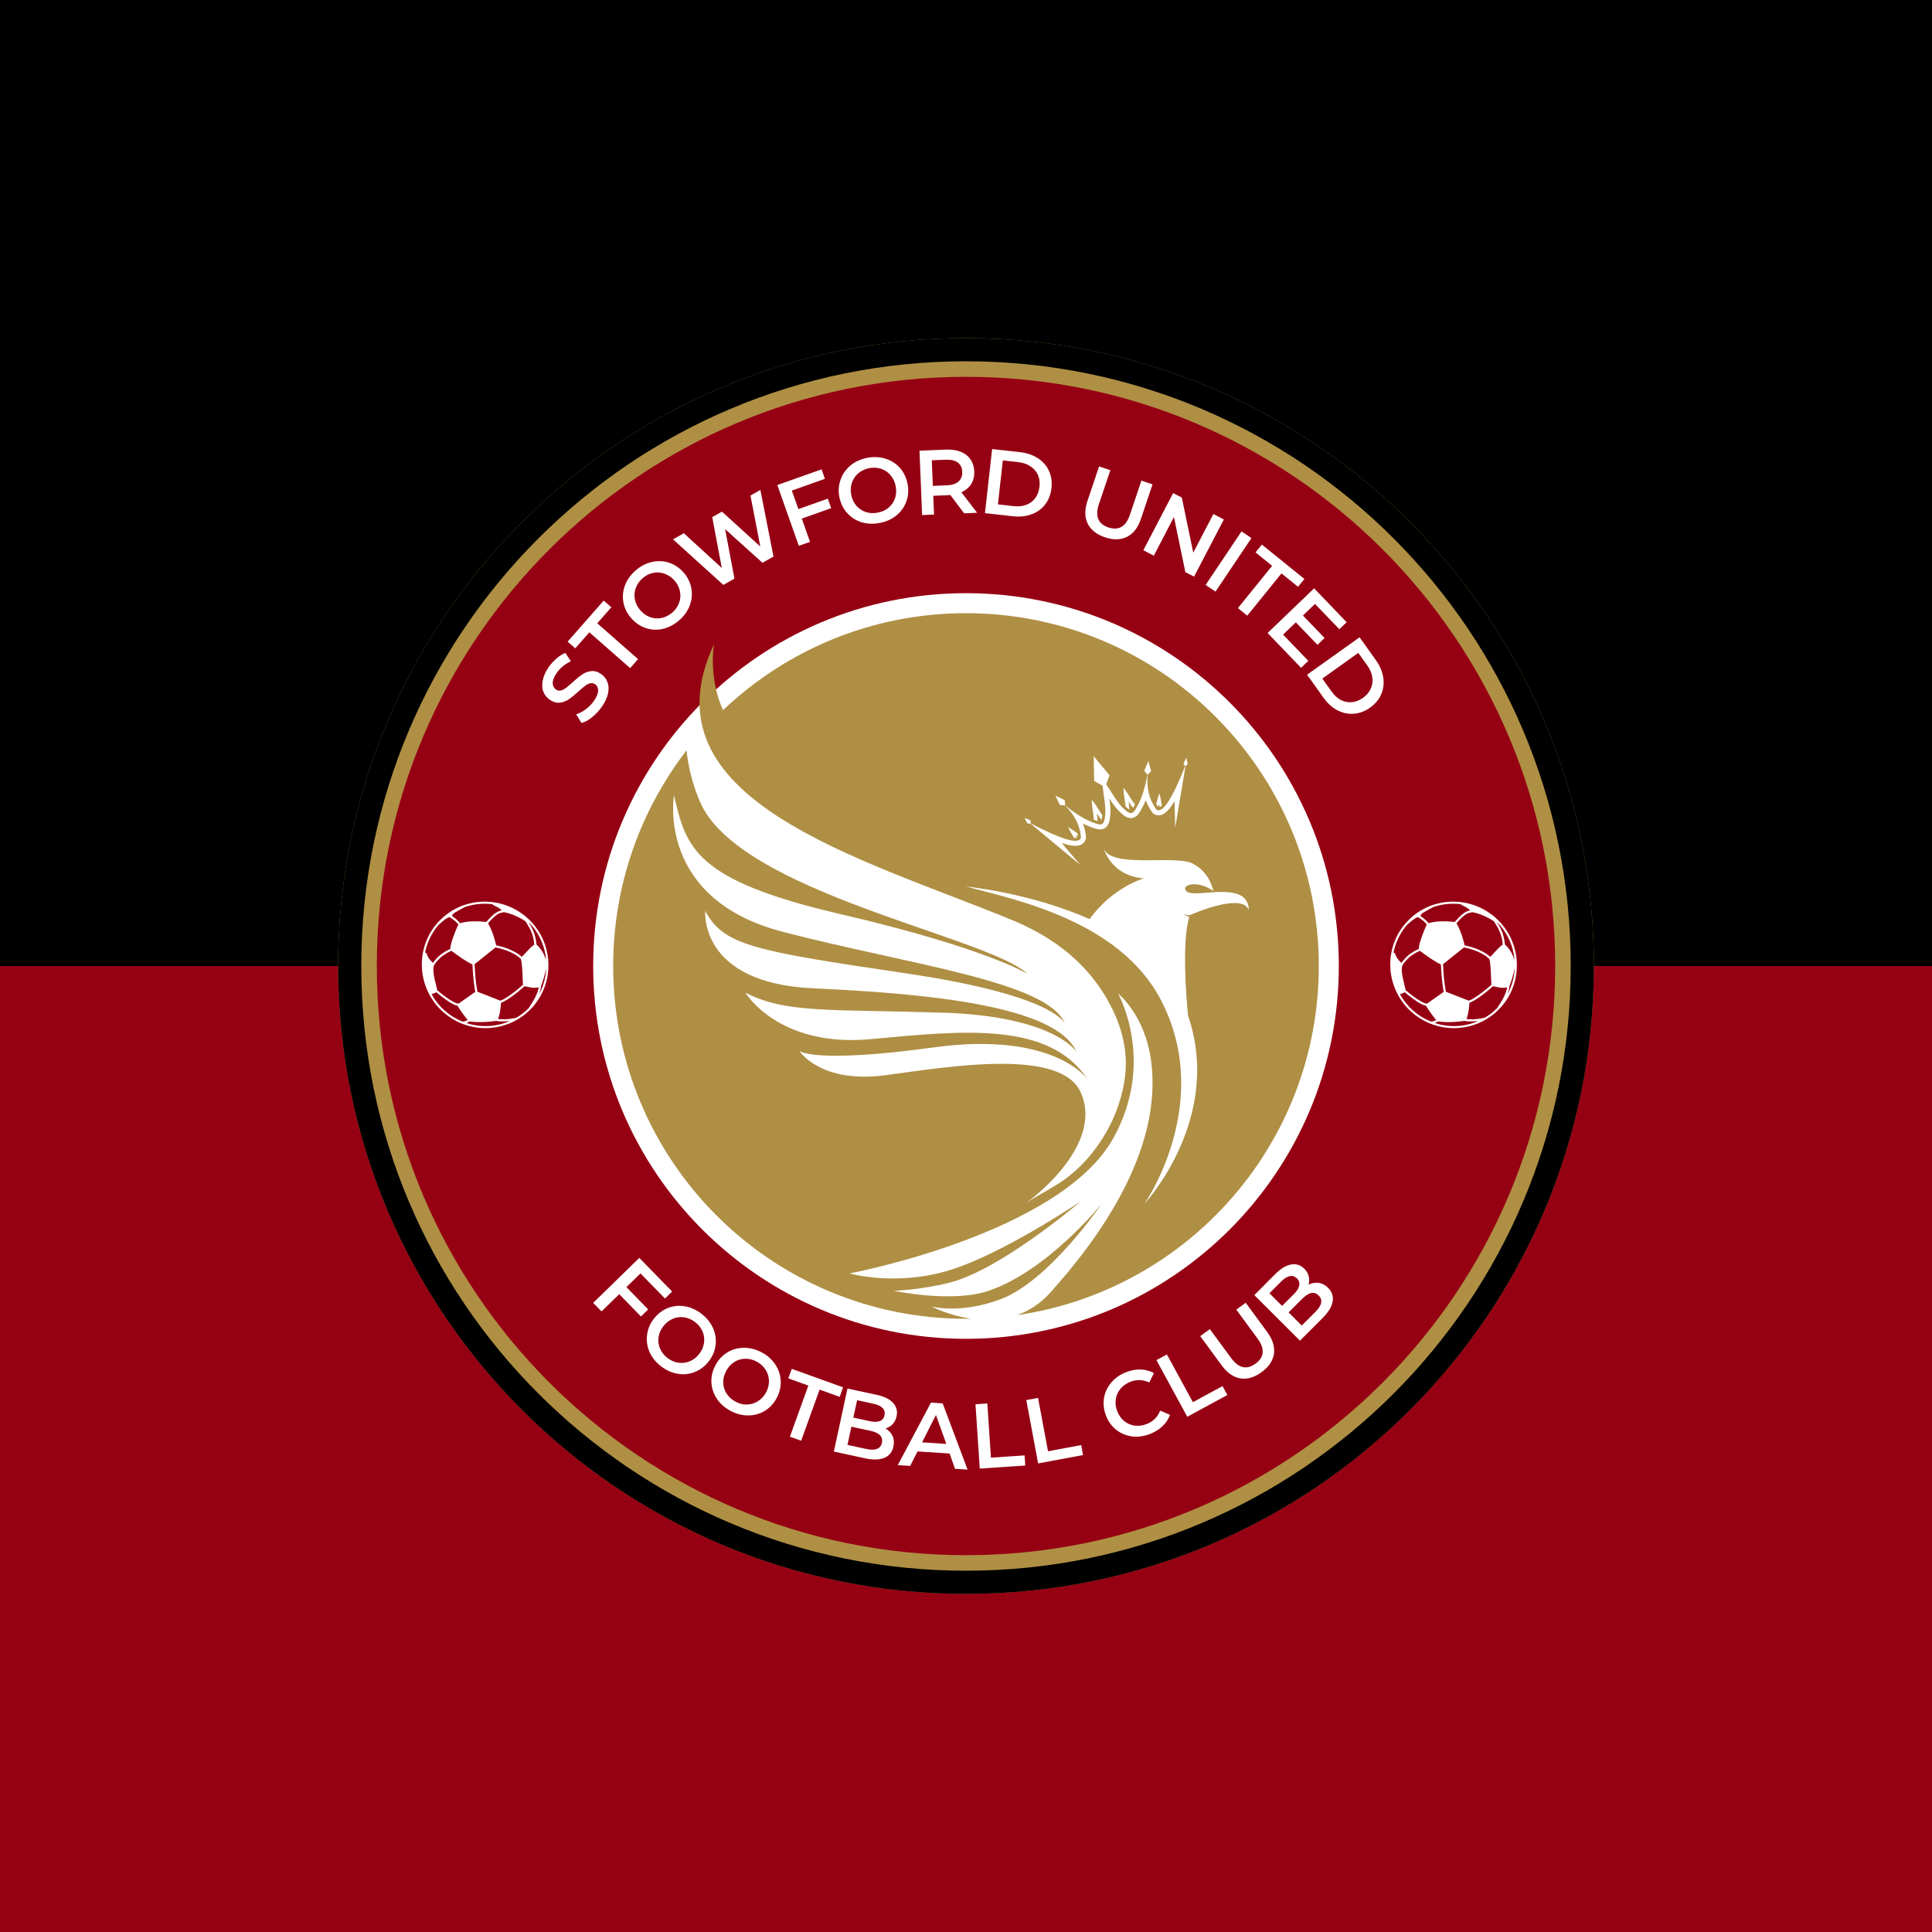 <svg xmlns="http://www.w3.org/2000/svg" xmlns:xlink="http://www.w3.org/1999/xlink" width="500" zoomAndPan="magnify" viewBox="0 0 375 375" height="500" preserveAspectRatio="xMidYMid meet" version="1.0"><defs><g/><clipPath id="613672f380"><path d="M 0 0 L 375 0 L 375 187.5 L 0 187.5 Z M 0 0 " clip-rule="nonzero"/></clipPath><clipPath id="651a0c1846"><path d="M 0 187.5 L 375 187.5 L 375 375 L 0 375 Z M 0 187.5 " clip-rule="nonzero"/></clipPath><clipPath id="a40155b378"><path d="M 65.625 65.625 L 309.375 65.625 L 309.375 309.375 L 65.625 309.375 Z M 65.625 65.625 " clip-rule="nonzero"/></clipPath><clipPath id="3d32af86bd"><path d="M 187.5 65.625 C 120.191 65.625 65.625 120.191 65.625 187.5 C 65.625 254.809 120.191 309.375 187.5 309.375 C 254.809 309.375 309.375 254.809 309.375 187.5 C 309.375 120.191 254.809 65.625 187.5 65.625 Z M 187.5 65.625 " clip-rule="nonzero"/></clipPath><clipPath id="6139a68adf"><path d="M 73.141 73.141 L 301.859 73.141 L 301.859 301.859 L 73.141 301.859 Z M 73.141 73.141 " clip-rule="nonzero"/></clipPath><clipPath id="efb65eba63"><path d="M 187.5 73.141 C 124.34 73.141 73.141 124.34 73.141 187.5 C 73.141 250.66 124.34 301.859 187.5 301.859 C 250.66 301.859 301.859 250.66 301.859 187.5 C 301.859 124.34 250.66 73.141 187.5 73.141 Z M 187.5 73.141 " clip-rule="nonzero"/></clipPath><clipPath id="6cae36f529"><path d="M 115.137 115.137 L 259.863 115.137 L 259.863 259.863 L 115.137 259.863 Z M 115.137 115.137 " clip-rule="nonzero"/></clipPath><clipPath id="db7316d49b"><path d="M 187.5 115.137 C 147.535 115.137 115.137 147.535 115.137 187.5 C 115.137 227.465 147.535 259.863 187.5 259.863 C 227.465 259.863 259.863 227.465 259.863 187.5 C 259.863 147.535 227.465 115.137 187.5 115.137 Z M 187.5 115.137 " clip-rule="nonzero"/></clipPath><clipPath id="0c3bf18396"><path d="M 119.02 119.02 L 256 119.02 L 256 256 L 119.02 256 Z M 119.02 119.02 " clip-rule="nonzero"/></clipPath><clipPath id="1e8672b16c"><path d="M 269 175 L 294.645 175 L 294.645 200 L 269 200 Z M 269 175 " clip-rule="nonzero"/></clipPath><clipPath id="3fe99b9ecf"><path d="M 81 175 L 106.672 175 L 106.672 200 L 81 200 Z M 81 175 " clip-rule="nonzero"/></clipPath><clipPath id="841bed9e48"><path d="M 198 146 L 231 146 L 231 168 L 198 168 Z M 198 146 " clip-rule="nonzero"/></clipPath><clipPath id="cd514014ac"><path d="M 196.57 152.605 L 228.211 140.859 L 234.734 158.438 L 203.094 170.184 Z M 196.57 152.605 " clip-rule="nonzero"/></clipPath><clipPath id="f877a6d671"><path d="M 196.57 152.605 L 228.211 140.859 L 234.734 158.438 L 203.094 170.184 Z M 196.57 152.605 " clip-rule="nonzero"/></clipPath><clipPath id="c4035a9567"><path d="M 211 155 L 214 155 L 214 160 L 211 160 Z M 211 155 " clip-rule="nonzero"/></clipPath><clipPath id="0205904532"><path d="M 196.57 152.605 L 228.211 140.859 L 234.734 158.438 L 203.094 170.184 Z M 196.57 152.605 " clip-rule="nonzero"/></clipPath><clipPath id="0042fe9026"><path d="M 196.57 152.605 L 228.211 140.859 L 234.734 158.438 L 203.094 170.184 Z M 196.57 152.605 " clip-rule="nonzero"/></clipPath><clipPath id="f34b9b7ce8"><path d="M 218 152 L 221 152 L 221 158 L 218 158 Z M 218 152 " clip-rule="nonzero"/></clipPath><clipPath id="ca05cccce1"><path d="M 196.57 152.605 L 228.211 140.859 L 234.734 158.438 L 203.094 170.184 Z M 196.57 152.605 " clip-rule="nonzero"/></clipPath><clipPath id="62956227da"><path d="M 196.57 152.605 L 228.211 140.859 L 234.734 158.438 L 203.094 170.184 Z M 196.57 152.605 " clip-rule="nonzero"/></clipPath><clipPath id="46ed71e912"><path d="M 224 154 L 226 154 L 226 157 L 224 157 Z M 224 154 " clip-rule="nonzero"/></clipPath><clipPath id="eddc6ecb3c"><path d="M 196.57 152.605 L 228.211 140.859 L 234.734 158.438 L 203.094 170.184 Z M 196.57 152.605 " clip-rule="nonzero"/></clipPath><clipPath id="03b715fc38"><path d="M 196.57 152.605 L 228.211 140.859 L 234.734 158.438 L 203.094 170.184 Z M 196.57 152.605 " clip-rule="nonzero"/></clipPath><clipPath id="8ec0cecb90"><path d="M 207 160 L 210 160 L 210 163 L 207 163 Z M 207 160 " clip-rule="nonzero"/></clipPath><clipPath id="02ede36eac"><path d="M 196.57 152.605 L 228.211 140.859 L 234.734 158.438 L 203.094 170.184 Z M 196.57 152.605 " clip-rule="nonzero"/></clipPath><clipPath id="898237070d"><path d="M 196.57 152.605 L 228.211 140.859 L 234.734 158.438 L 203.094 170.184 Z M 196.57 152.605 " clip-rule="nonzero"/></clipPath></defs><rect x="-37.5" width="450" fill="#ffffff" y="-37.5" height="450" fill-opacity="1"/><rect x="-37.5" width="450" fill="#ffffff" y="-37.5" height="450" fill-opacity="1"/><g clip-path="url(#613672f380)"><path fill="#000000" d="M 0 0 L 375 0 L 375 187.5 L 0 187.5 Z M 0 0 " fill-opacity="1" fill-rule="nonzero"/></g><g clip-path="url(#651a0c1846)"><path fill="#960013" d="M 0 187.5 L 375 187.5 L 375 375 L 0 375 Z M 0 187.5 " fill-opacity="1" fill-rule="nonzero"/></g><g clip-path="url(#a40155b378)"><g clip-path="url(#3d32af86bd)"><path fill="#af8f44" d="M 65.625 65.625 L 309.375 65.625 L 309.375 309.375 L 65.625 309.375 Z M 65.625 65.625 " fill-opacity="1" fill-rule="nonzero"/><path stroke-linecap="butt" transform="matrix(0.75, 0, 0, 0.75, 65.625, 65.625)" fill="none" stroke-linejoin="miter" d="M 162.5 0 C 72.755 0 -0 72.755 -0 162.5 C -0 252.245 72.755 325 162.5 325 C 252.245 325 325 252.245 325 162.5 C 325 72.755 252.245 0 162.5 0 Z M 162.5 0 " stroke="#000000" stroke-width="12" stroke-opacity="1" stroke-miterlimit="4"/></g></g><g clip-path="url(#6139a68adf)"><g clip-path="url(#efb65eba63)"><path fill="#960013" d="M 73.141 73.141 L 301.859 73.141 L 301.859 301.859 L 73.141 301.859 Z M 73.141 73.141 " fill-opacity="1" fill-rule="nonzero"/></g></g><g clip-path="url(#6cae36f529)"><g clip-path="url(#db7316d49b)"><path fill="#ffffff" d="M 115.137 115.137 L 259.863 115.137 L 259.863 259.863 L 115.137 259.863 Z M 115.137 115.137 " fill-opacity="1" fill-rule="nonzero"/></g></g><g clip-path="url(#0c3bf18396)"><path fill="#af8f44" d="M 187.496 119.02 C 169.223 119.02 152.621 126.18 140.336 137.844 C 137.449 131.402 138.578 125.047 138.594 125.035 C 124.426 155.227 166.93 166.449 196.273 178.508 C 203.023 181.281 209.848 185.672 214.391 193.102 C 217.434 198.086 219.004 203.309 218.395 208.727 C 217.547 216.246 213.371 223.578 207.582 228.219 C 204.879 230.383 201.766 231.715 198.988 233.652 C 198.988 233.652 214.488 222.77 209.789 212.07 C 205.969 203.379 184.48 207 171.844 208.699 C 159.188 210.383 155.141 203.973 155.141 203.973 C 155.141 203.973 157.844 206.508 181.281 203.293 C 204.723 200.094 211.133 209.535 211.133 209.535 C 203.719 198.238 187.102 200.008 169.055 201.695 C 151.008 203.379 144.68 192.664 144.68 192.664 C 152.422 196.727 161.199 195.875 182.953 196.555 C 204.707 197.234 208.926 204.141 208.926 204.141 C 205.047 195.195 180.078 192.848 157.816 191.828 C 135.551 190.809 136.895 176.809 136.895 176.809 C 140.434 183.562 146.508 184.566 176.031 188.953 C 202.996 192.961 206.309 197.887 206.691 198.707 C 203.605 190.527 176.43 187.242 151.914 180.859 C 127.285 174.445 130.824 154.375 130.824 154.375 C 133.188 164.496 134.703 170.824 163.039 177.406 C 191.375 183.988 199.473 189.039 199.473 189.039 C 191.629 181.707 143.309 173.273 135.832 155.551 C 134.348 152.039 133.57 148.715 133.258 145.645 C 124.34 157.234 119.02 171.742 119.02 187.496 C 119.02 225.316 149.676 255.977 187.496 255.977 C 187.824 255.977 188.148 255.977 188.473 255.961 C 184.043 255.309 180.758 253.57 180.758 253.57 C 180.758 253.57 186.32 255.168 194.305 252.141 C 203.703 248.559 213.824 233.668 213.824 233.668 C 213.824 233.668 203.363 246.66 191.898 250.539 C 184.75 252.961 173.512 250.539 173.512 250.539 C 173.512 250.539 178.652 250.398 184.398 248.941 C 194.32 246.406 209.789 233.172 209.789 233.172 C 209.789 233.172 194.773 243.293 184.48 246.492 C 173.953 249.777 164.922 247.172 164.922 247.172 C 164.922 247.172 205.758 239.473 216.09 220.93 C 224.426 205.984 217.023 192.848 217.023 192.848 C 217.023 192.848 222.246 196.98 223.434 205.926 C 225.758 223.492 212.977 240.758 203.875 250.879 C 201.879 253.09 199.656 254.461 197.406 255.27 C 230.527 250.469 255.977 221.961 255.977 187.512 C 255.961 149.676 225.305 119.02 187.496 119.02 Z M 230.879 177.66 L 229.703 177.488 L 230.836 177.984 C 229.352 182.84 230.27 193.84 230.598 197.121 C 237.477 217.18 222.133 233.668 222.133 233.668 C 222.133 233.668 235.832 214.066 225.273 193.992 C 217.18 178.594 196.711 174.547 187.496 172.07 C 187.496 172.07 199.895 173.258 211.488 178.395 C 216.031 172.125 222.02 170.496 222.02 170.496 C 215.438 169.961 214.18 164.496 214.18 164.496 C 215.352 168.727 227.977 165.855 231.445 167.582 C 234.898 169.309 235.496 172.918 235.496 172.918 C 232.211 170.652 229.082 171.855 230.285 172.988 C 231.488 174.121 236.781 172.41 240.137 173.512 C 242.559 174.305 242.387 176.598 242.387 176.598 C 240.984 173.102 230.879 177.66 230.879 177.66 Z M 230.879 177.66 " fill-opacity="1" fill-rule="nonzero"/></g><g clip-path="url(#1e8672b16c)"><path fill="#ffffff" d="M 292.531 193.117 C 293.418 191.527 293.926 189.75 294.008 187.906 C 293.742 189.242 293.223 190.871 292.969 191.445 C 292.98 191.473 292.984 191.5 292.98 191.527 C 292.922 191.93 292.816 192.438 292.531 193.117 Z M 289.789 191.422 C 288.129 192.938 286.051 194.395 285.23 194.625 C 285.121 196.051 284.926 197.094 284.645 197.793 C 285.27 197.855 286.664 197.93 288.125 197.547 C 288.148 197.539 288.172 197.539 288.195 197.543 C 289.109 197.012 289.945 196.355 290.688 195.59 C 290.68 195.551 290.688 195.508 290.711 195.473 C 292.039 193.547 292.406 192.426 292.539 191.664 C 291.523 191.797 291.27 191.738 290.711 191.609 C 290.484 191.555 290.199 191.492 289.789 191.422 Z M 279.105 198.254 C 278.895 198.398 278.699 198.5 278.508 198.57 C 281.281 199.477 284.262 199.336 286.914 198.191 C 285.707 198.328 284.703 198.227 284.367 198.18 C 284.34 198.176 284.32 198.168 284.301 198.156 C 282.895 198.352 280.895 198.52 279.105 198.254 Z M 293.973 186.332 C 293.73 183.523 292.516 180.914 290.523 178.922 C 291.191 180 291.938 181.227 292.102 183.324 C 293.23 184.32 293.691 185.566 293.941 186.242 C 293.953 186.273 293.961 186.301 293.973 186.332 Z M 280.09 187.148 C 280.211 189.352 280.309 190.629 280.641 192.492 L 285.086 194.23 C 285.777 194.078 287.898 192.582 289.492 191.129 C 289.457 190.809 289.434 190.273 289.41 189.668 C 289.367 188.48 289.305 186.863 289.062 186.117 C 288.07 185.133 286.195 184.285 284.156 183.898 Z M 272.652 192.59 C 272.402 192.762 272.184 192.844 271.734 192.969 C 272.398 194.176 273.262 195.25 274.301 196.168 C 275.309 197.059 276.449 197.766 277.684 198.27 C 278.078 198.293 278.383 198.215 278.754 197.984 C 278.016 197.09 277.352 196.152 276.77 195.195 C 275.633 195.078 273.066 192.941 272.652 192.59 Z M 285.793 177.055 C 285.781 177.055 285.773 177.059 285.762 177.062 C 285.691 177.078 285.621 177.09 285.551 177.102 C 284.91 177.219 284.355 177.32 282.785 179.105 C 282.762 179.133 282.734 179.16 282.711 179.191 C 283.688 180.992 284.086 182.621 284.285 183.5 C 286.312 183.891 288.191 184.734 289.25 185.723 C 289.566 185.422 289.844 185.117 290.113 184.824 C 290.566 184.324 291.031 183.812 291.688 183.332 C 291.523 181.328 290.793 180.148 290.152 179.109 C 290.152 179.109 290.051 178.949 290.012 178.883 C 290.004 178.871 289.996 178.855 289.992 178.84 C 288.551 177.855 286.875 177.242 285.793 177.055 Z M 275.578 184.547 C 274.367 185.113 273.586 185.668 272.898 186.449 C 272.68 186.695 272.469 186.969 272.25 187.285 C 272.246 187.289 272.242 187.297 272.238 187.301 C 272.23 187.309 272.227 187.312 272.219 187.32 C 271.879 188.262 272.258 189.781 272.562 191.008 C 272.68 191.469 272.781 191.879 272.828 192.203 C 272.844 192.207 272.855 192.219 272.871 192.227 C 273.996 193.211 276.305 194.906 276.906 194.781 C 276.938 194.773 276.973 194.777 277.004 194.789 L 280.223 192.523 C 279.895 190.668 279.797 189.391 279.676 187.195 C 278.484 186.668 276.949 185.551 275.824 184.727 C 275.738 184.664 275.656 184.605 275.578 184.547 Z M 276.078 177.254 C 276.02 177.305 275.973 177.348 275.926 177.398 C 275.867 177.469 275.793 177.57 275.691 177.801 L 275.707 177.809 C 276.16 178.117 276.672 178.461 277.285 179.188 C 278.934 178.703 280.77 178.789 282.367 178.949 C 282.402 178.91 282.438 178.871 282.469 178.832 C 284.055 177.035 284.719 176.836 285.371 176.715 C 284.953 176.273 284.5 176.051 284.023 175.824 C 283.91 175.77 283.801 175.715 283.688 175.656 C 283.633 175.629 283.602 175.57 283.602 175.512 C 281.789 175.277 279.93 175.465 278.207 176.051 C 277.57 176.375 276.992 176.715 276.566 176.961 C 276.387 177.066 276.23 177.16 276.109 177.223 Z M 275.316 178.047 C 274.969 177.883 273.871 178.84 273.402 179.25 C 273.289 179.348 273.191 179.434 273.109 179.5 C 271.75 181.074 270.844 182.965 270.461 185 C 270.477 184.988 270.492 184.973 270.508 184.957 C 270.551 184.926 270.609 184.914 270.66 184.93 C 270.711 184.945 270.754 184.988 270.77 185.039 C 271.043 185.98 271.586 186.488 271.949 186.828 C 271.973 186.848 271.996 186.871 272.02 186.895 C 272.211 186.625 272.398 186.391 272.59 186.172 C 273.309 185.352 274.121 184.773 275.375 184.184 C 275.371 183.168 276.434 180.504 276.941 179.426 C 276.375 178.766 275.898 178.441 275.473 178.152 L 275.379 178.09 C 275.371 178.086 275.363 178.082 275.359 178.078 C 275.359 178.074 275.316 178.047 275.316 178.047 Z M 272.891 179.133 C 273.484 178.461 274.148 177.855 274.871 177.332 C 274.875 177.328 274.879 177.328 274.879 177.324 C 274.977 177.254 275.082 177.18 275.195 177.102 C 275.812 176.684 276.477 176.32 277.168 176.02 C 277.598 175.828 277.965 175.688 278.234 175.617 C 281.973 174.395 286.109 175.039 289.297 177.344 C 289.789 177.688 290.219 178.039 290.508 178.34 C 292.863 180.543 294.25 183.527 294.41 186.75 L 294.41 186.762 C 294.418 186.789 294.418 186.816 294.414 186.84 C 294.547 190.016 293.473 193.066 291.383 195.438 C 287.969 199.309 282.441 200.609 277.621 198.684 C 277.508 198.633 277.367 198.586 277.203 198.508 C 276.051 197.996 274.984 197.312 274.035 196.473 C 268.938 191.977 268.422 184.199 272.891 179.133 " fill-opacity="1" fill-rule="nonzero"/></g><g clip-path="url(#3fe99b9ecf)"><path fill="#ffffff" d="M 104.555 193.117 C 105.445 191.527 105.949 189.75 106.031 187.906 C 105.766 189.242 105.25 190.871 104.996 191.445 C 105.008 191.473 105.008 191.5 105.004 191.527 C 104.949 191.93 104.84 192.438 104.555 193.117 Z M 101.812 191.422 C 100.152 192.938 98.078 194.395 97.258 194.625 C 97.145 196.051 96.953 197.094 96.672 197.793 C 97.293 197.855 98.691 197.93 100.148 197.547 C 100.176 197.539 100.199 197.539 100.223 197.543 C 101.133 197.012 101.969 196.355 102.711 195.59 C 102.707 195.551 102.715 195.508 102.738 195.473 C 104.062 193.547 104.43 192.426 104.562 191.664 C 103.551 191.797 103.293 191.738 102.738 191.609 C 102.508 191.555 102.227 191.492 101.812 191.422 Z M 91.133 198.254 C 90.918 198.398 90.723 198.5 90.531 198.57 C 93.305 199.477 96.289 199.336 98.941 198.191 C 97.734 198.328 96.73 198.227 96.395 198.18 C 96.367 198.176 96.344 198.168 96.324 198.156 C 94.918 198.352 92.922 198.52 91.133 198.254 Z M 106 186.332 C 105.758 183.523 104.543 180.914 102.551 178.922 C 103.215 180 103.965 181.227 104.129 183.324 C 105.254 184.32 105.715 185.566 105.965 186.242 C 105.977 186.273 105.988 186.301 106 186.332 Z M 92.117 187.148 C 92.234 189.352 92.332 190.629 92.664 192.492 L 97.113 194.23 C 97.805 194.078 99.922 192.582 101.52 191.129 C 101.48 190.809 101.461 190.273 101.438 189.668 C 101.391 188.48 101.328 186.863 101.086 186.117 C 100.098 185.133 98.219 184.285 96.18 183.898 Z M 84.68 192.59 C 84.426 192.762 84.211 192.844 83.762 192.969 C 84.426 194.176 85.289 195.25 86.328 196.168 C 87.336 197.059 88.473 197.766 89.711 198.27 C 90.102 198.293 90.41 198.215 90.781 197.984 C 90.043 197.09 89.375 196.152 88.797 195.195 C 87.66 195.078 85.094 192.941 84.68 192.59 Z M 97.816 177.055 C 97.809 177.055 97.797 177.059 97.789 177.062 C 97.715 177.078 97.645 177.09 97.578 177.102 C 96.938 177.219 96.383 177.32 94.812 179.105 C 94.785 179.133 94.762 179.16 94.734 179.191 C 95.711 180.992 96.109 182.621 96.309 183.5 C 98.34 183.891 100.219 184.734 101.277 185.723 C 101.594 185.422 101.871 185.117 102.141 184.824 C 102.59 184.324 103.059 183.812 103.711 183.332 C 103.547 181.328 102.82 180.148 102.176 179.109 C 102.176 179.109 102.078 178.949 102.039 178.883 C 102.031 178.871 102.023 178.855 102.02 178.84 C 100.578 177.855 98.898 177.242 97.816 177.055 Z M 87.602 184.547 C 86.391 185.113 85.613 185.668 84.926 186.449 C 84.707 186.695 84.496 186.969 84.273 187.285 C 84.273 187.289 84.266 187.297 84.266 187.301 C 84.258 187.309 84.25 187.312 84.246 187.32 C 83.906 188.262 84.285 189.781 84.59 191.008 C 84.703 191.469 84.805 191.879 84.855 192.203 C 84.867 192.207 84.883 192.219 84.895 192.227 C 86.02 193.211 88.332 194.906 88.934 194.781 C 88.965 194.773 89 194.777 89.027 194.789 L 92.25 192.523 C 91.918 190.668 91.82 189.391 91.703 187.195 C 90.512 186.668 88.977 185.551 87.848 184.727 C 87.766 184.664 87.684 184.605 87.602 184.547 Z M 88.105 177.254 C 88.047 177.305 87.996 177.348 87.953 177.398 C 87.891 177.469 87.816 177.57 87.719 177.801 L 87.73 177.809 C 88.184 178.117 88.699 178.461 89.309 179.188 C 90.961 178.703 92.797 178.789 94.395 178.949 C 94.426 178.91 94.461 178.871 94.496 178.832 C 96.082 177.035 96.746 176.836 97.395 176.715 C 96.98 176.273 96.527 176.051 96.051 175.824 C 95.938 175.77 95.824 175.715 95.715 175.656 C 95.66 175.629 95.625 175.57 95.625 175.512 C 93.816 175.277 91.953 175.465 90.234 176.051 C 89.598 176.375 89.016 176.715 88.594 176.961 C 88.41 177.066 88.254 177.16 88.137 177.223 Z M 87.344 178.047 C 86.996 177.883 85.898 178.84 85.43 179.25 C 85.316 179.348 85.215 179.434 85.137 179.5 C 83.777 181.074 82.867 182.965 82.484 185 C 82.5 184.988 82.52 184.973 82.535 184.957 C 82.578 184.926 82.633 184.914 82.688 184.93 C 82.738 184.945 82.777 184.988 82.793 185.039 C 83.066 185.98 83.613 186.488 83.973 186.828 C 84 186.848 84.02 186.871 84.043 186.895 C 84.234 186.625 84.422 186.391 84.613 186.172 C 85.336 185.352 86.148 184.773 87.402 184.184 C 87.395 183.168 88.461 180.504 88.965 179.426 C 88.402 178.766 87.922 178.441 87.5 178.152 L 87.402 178.09 C 87.395 178.086 87.391 178.082 87.387 178.078 C 87.383 178.074 87.344 178.047 87.344 178.047 Z M 84.918 179.133 C 85.508 178.461 86.176 177.855 86.898 177.332 C 86.902 177.328 86.902 177.328 86.906 177.324 C 87 177.254 87.109 177.18 87.223 177.102 C 87.84 176.684 88.5 176.32 89.191 176.02 C 89.621 175.828 89.992 175.688 90.258 175.617 C 94 174.395 98.133 175.039 101.32 177.344 C 101.812 177.688 102.242 178.039 102.531 178.34 C 104.887 180.543 106.273 183.527 106.434 186.75 L 106.438 186.762 C 106.445 186.789 106.445 186.816 106.438 186.84 C 106.574 190.016 105.496 193.066 103.406 195.438 C 99.996 199.309 94.469 200.609 89.648 198.684 C 89.531 198.633 89.395 198.586 89.23 198.508 C 88.078 197.996 87.012 197.312 86.059 196.473 C 80.961 191.977 80.449 184.199 84.918 179.133 " fill-opacity="1" fill-rule="nonzero"/></g><g clip-path="url(#841bed9e48)"><g clip-path="url(#cd514014ac)"><g clip-path="url(#f877a6d671)"><path fill="#ffffff" d="M 230.273 147.09 L 229.711 148.211 L 230.039 148.715 C 227.613 154.82 225.691 157.996 224.465 157.137 C 223.02 155.184 222.535 152.902 222.738 150.387 L 223.438 149.672 L 222.902 147.73 L 222.105 149.578 L 222.711 150.398 C 222.305 152.609 221.742 154.641 220.852 156.305 C 219.914 158.059 219.551 158.387 217.93 156.781 C 216.727 155.594 215.781 153.754 214.707 152.238 L 215.355 150.477 L 212.281 146.777 L 212.367 151.586 L 214.004 152.496 C 214.18 154.348 214.668 156.359 214.531 158.043 C 214.348 160.32 213.859 160.305 212.004 159.59 C 210.246 158.91 208.488 157.734 206.738 156.328 L 206.668 155.312 L 204.855 154.43 L 205.715 156.25 L 206.715 156.332 C 208.512 158.109 209.633 160.156 209.809 162.578 C 209.441 164.027 205.914 162.875 200.086 159.832 L 200.012 159.234 L 198.852 158.75 L 199.453 159.855 L 200.039 159.867 L 209.719 167.922 L 206.066 163.621 C 206.113 163.637 206.164 163.652 206.211 163.668 C 207.402 164.062 209.461 164.656 210.418 163.492 C 210.582 163.297 210.691 163.066 210.758 162.82 L 210.793 162.664 L 210.781 162.508 C 210.715 161.566 210.516 160.68 210.207 159.844 C 210.68 160.09 211.164 160.312 211.652 160.5 C 212.48 160.82 213.535 161.25 214.383 160.785 C 215.301 160.281 215.43 159.055 215.504 158.121 C 215.59 157.086 215.469 156.012 215.324 154.969 C 215.891 155.855 216.504 156.746 217.242 157.477 C 217.906 158.137 218.805 158.98 219.828 158.762 C 220.777 158.562 221.297 157.547 221.711 156.766 C 221.961 156.305 222.184 155.82 222.379 155.328 C 222.691 156.16 223.121 156.961 223.68 157.719 L 223.777 157.848 L 223.906 157.938 C 224.113 158.082 224.348 158.184 224.602 158.227 C 226.09 158.484 227.258 156.691 227.902 155.613 C 227.93 155.57 227.957 155.527 227.98 155.484 L 228.105 160.676 L 230.102 148.711 L 230.535 148.316 Z M 230.273 147.09 " fill-opacity="1" fill-rule="evenodd"/></g></g></g><g clip-path="url(#c4035a9567)"><g clip-path="url(#0205904532)"><g clip-path="url(#0042fe9026)"><path fill="#ffffff" d="M 212.887 157.863 C 213.172 158.305 213.469 158.75 213.801 159.152 C 213.859 158.973 213.914 158.684 213.961 158.219 C 213.27 157.246 212.652 156.078 211.91 155.23 C 211.898 156.449 212.242 157.852 212.324 159.121 C 212.523 159.195 212.789 159.293 213.031 159.367 C 213.016 158.867 212.957 158.359 212.887 157.863 Z M 212.887 157.863 " fill-opacity="1" fill-rule="evenodd"/></g></g></g><g clip-path="url(#f34b9b7ce8)"><g clip-path="url(#ca05cccce1)"><g clip-path="url(#62956227da)"><path fill="#ffffff" d="M 219.047 155.578 C 219.32 156 219.605 156.422 219.922 156.812 C 220.059 156.602 220.195 156.355 220.297 156.168 C 219.531 155.152 218.875 153.859 218.07 152.941 C 218.062 154.066 218.355 155.348 218.465 156.531 C 218.801 156.855 219.035 157.039 219.195 157.141 C 219.184 156.621 219.121 156.094 219.047 155.578 Z M 219.047 155.578 " fill-opacity="1" fill-rule="evenodd"/></g></g></g><g clip-path="url(#46ed71e912)"><g clip-path="url(#eddc6ecb3c)"><g clip-path="url(#03b715fc38)"><path fill="#ffffff" d="M 225.52 156.312 C 225.359 155.543 225.266 154.703 225.031 154.008 C 224.77 154.625 224.613 155.371 224.426 156.078 C 224.539 156.266 224.66 156.453 224.785 156.633 C 224.848 156.434 224.902 156.227 224.957 156.027 C 224.992 156.238 225.035 156.449 225.082 156.66 C 225.203 156.598 225.348 156.492 225.52 156.312 Z M 225.52 156.312 " fill-opacity="1" fill-rule="evenodd"/></g></g></g><g clip-path="url(#8ec0cecb90)"><g clip-path="url(#02ede36eac)"><g clip-path="url(#898237070d)"><path fill="#ffffff" d="M 209.148 161.75 C 208.543 161.34 207.941 160.871 207.34 160.574 C 207.613 161.254 208.09 161.953 208.473 162.645 C 208.719 162.664 208.898 162.648 209.027 162.621 C 208.926 162.43 208.82 162.238 208.711 162.055 C 208.883 162.176 209.059 162.293 209.238 162.406 C 209.215 162.184 209.188 161.965 209.148 161.75 Z M 209.148 161.75 " fill-opacity="1" fill-rule="evenodd"/></g></g></g><g fill="#ffffff" fill-opacity="1"><g transform="translate(113.596, 141.594)"><g><path d="M 3.281 -4.5 C 2.727 -3.695 2.086 -3 1.359 -2.406 C 0.629 -1.812 -0.066 -1.43 -0.734 -1.266 L -1.766 -2.953 C -1.141 -3.141 -0.516 -3.469 0.109 -3.938 C 0.742 -4.406 1.273 -4.953 1.703 -5.578 C 2.223 -6.336 2.488 -6.988 2.5 -7.531 C 2.508 -8.082 2.316 -8.5 1.922 -8.781 C 1.617 -8.988 1.297 -9.051 0.953 -8.969 C 0.617 -8.883 0.289 -8.719 -0.031 -8.469 C -0.363 -8.219 -0.785 -7.859 -1.297 -7.391 C -2.035 -6.734 -2.664 -6.223 -3.188 -5.859 C -3.707 -5.504 -4.285 -5.285 -4.922 -5.203 C -5.555 -5.129 -6.211 -5.32 -6.891 -5.781 C -7.461 -6.176 -7.875 -6.688 -8.125 -7.312 C -8.375 -7.938 -8.422 -8.656 -8.266 -9.469 C -8.117 -10.289 -7.738 -11.156 -7.125 -12.062 C -6.688 -12.688 -6.18 -13.25 -5.609 -13.75 C -5.047 -14.258 -4.461 -14.629 -3.859 -14.859 L -2.797 -13.234 C -3.359 -12.984 -3.879 -12.656 -4.359 -12.25 C -4.836 -11.852 -5.234 -11.426 -5.547 -10.969 C -6.066 -10.207 -6.32 -9.551 -6.312 -9 C -6.301 -8.457 -6.086 -8.039 -5.672 -7.75 C -5.379 -7.551 -5.066 -7.492 -4.734 -7.578 C -4.398 -7.66 -4.066 -7.828 -3.734 -8.078 C -3.41 -8.328 -2.988 -8.688 -2.469 -9.156 C -1.758 -9.801 -1.145 -10.301 -0.625 -10.656 C -0.102 -11.02 0.473 -11.242 1.109 -11.328 C 1.754 -11.41 2.41 -11.223 3.078 -10.766 C 3.648 -10.367 4.055 -9.859 4.297 -9.234 C 4.547 -8.609 4.594 -7.891 4.438 -7.078 C 4.281 -6.266 3.895 -5.406 3.281 -4.5 Z M 3.281 -4.5 "/></g></g></g><g fill="#ffffff" fill-opacity="1"><g transform="translate(119.535, 132.857)"><g><path d="M -5.141 -10.125 L -7.875 -7.016 L -9.359 -8.312 L -2.359 -16.281 L -0.875 -14.984 L -3.609 -11.875 L 4.312 -4.922 L 2.781 -3.172 Z M -5.141 -10.125 "/></g></g></g><g fill="#ffffff" fill-opacity="1"><g transform="translate(125.965, 125.218)"><g><path d="M 5.828 -4.781 C 4.848 -3.945 3.789 -3.398 2.656 -3.141 C 1.52 -2.891 0.41 -2.953 -0.672 -3.328 C -1.754 -3.703 -2.688 -4.348 -3.469 -5.266 C -4.27 -6.18 -4.77 -7.203 -4.969 -8.328 C -5.164 -9.453 -5.055 -10.555 -4.641 -11.641 C -4.223 -12.734 -3.523 -13.695 -2.547 -14.531 C -1.586 -15.352 -0.539 -15.891 0.594 -16.141 C 1.738 -16.398 2.852 -16.348 3.938 -15.984 C 5.02 -15.617 5.961 -14.973 6.766 -14.047 C 7.555 -13.117 8.047 -12.094 8.234 -10.969 C 8.43 -9.844 8.316 -8.734 7.891 -7.641 C 7.473 -6.555 6.785 -5.602 5.828 -4.781 Z M 4.516 -6.312 C 5.141 -6.852 5.582 -7.484 5.844 -8.203 C 6.113 -8.922 6.172 -9.66 6.016 -10.422 C 5.867 -11.18 5.523 -11.879 4.984 -12.516 C 4.43 -13.141 3.789 -13.582 3.062 -13.844 C 2.344 -14.113 1.602 -14.176 0.844 -14.031 C 0.094 -13.883 -0.594 -13.539 -1.219 -13 C -1.852 -12.457 -2.301 -11.82 -2.562 -11.094 C -2.832 -10.375 -2.891 -9.629 -2.734 -8.859 C -2.586 -8.098 -2.238 -7.406 -1.688 -6.781 C -1.145 -6.145 -0.516 -5.695 0.203 -5.438 C 0.93 -5.176 1.672 -5.117 2.422 -5.266 C 3.18 -5.422 3.879 -5.77 4.516 -6.312 Z M 4.516 -6.312 "/></g></g></g><g fill="#ffffff" fill-opacity="1"><g transform="translate(136.369, 115.812)"><g><path d="M 11.219 -20.719 L 13.766 -7.781 L 11.625 -6.578 L 4.375 -13.109 L 6.188 -3.5 L 4.031 -2.281 L -5.734 -11.125 L -3.641 -12.312 L 3.734 -5.562 L 1.875 -15.438 L 3.766 -16.5 L 11.203 -9.734 L 9.297 -19.625 Z M 11.219 -20.719 "/></g></g></g><g fill="#ffffff" fill-opacity="1"><g transform="translate(153.457, 106.503)"><g><path d="M 0.234 -11.281 L 1.516 -7.688 L 7.219 -9.719 L 7.875 -7.875 L 2.172 -5.844 L 3.766 -1.328 L 1.594 -0.562 L -2.578 -12.359 L 6.016 -15.406 L 6.656 -13.562 Z M 0.234 -11.281 "/></g></g></g><g fill="#ffffff" fill-opacity="1"><g transform="translate(163.376, 102.789)"><g><path d="M 7.422 -1.297 C 6.16 -1.047 4.973 -1.086 3.859 -1.422 C 2.754 -1.766 1.816 -2.363 1.047 -3.219 C 0.285 -4.082 -0.211 -5.102 -0.453 -6.281 C -0.68 -7.477 -0.602 -8.613 -0.219 -9.688 C 0.156 -10.77 0.789 -11.68 1.688 -12.422 C 2.582 -13.172 3.66 -13.672 4.922 -13.922 C 6.172 -14.16 7.352 -14.109 8.469 -13.766 C 9.582 -13.43 10.52 -12.836 11.281 -11.984 C 12.039 -11.129 12.539 -10.098 12.781 -8.891 C 13.02 -7.703 12.945 -6.57 12.562 -5.5 C 12.188 -4.426 11.547 -3.516 10.641 -2.766 C 9.742 -2.023 8.672 -1.535 7.422 -1.297 Z M 7.031 -3.297 C 7.844 -3.453 8.539 -3.773 9.125 -4.266 C 9.707 -4.766 10.117 -5.379 10.359 -6.109 C 10.598 -6.848 10.633 -7.625 10.469 -8.438 C 10.312 -9.258 9.984 -9.961 9.484 -10.547 C 8.984 -11.141 8.367 -11.555 7.641 -11.797 C 6.91 -12.035 6.141 -12.078 5.328 -11.922 C 4.504 -11.754 3.801 -11.422 3.219 -10.922 C 2.633 -10.422 2.219 -9.801 1.969 -9.062 C 1.727 -8.332 1.688 -7.555 1.844 -6.734 C 2.008 -5.922 2.344 -5.219 2.844 -4.625 C 3.352 -4.039 3.973 -3.629 4.703 -3.391 C 5.43 -3.16 6.207 -3.129 7.031 -3.297 Z M 7.031 -3.297 "/></g></g></g><g fill="#ffffff" fill-opacity="1"><g transform="translate(177.298, 100.044)"><g><path d="M 9.844 -0.406 L 7.156 -3.969 C 7.051 -3.945 6.891 -3.93 6.672 -3.922 L 3.844 -3.812 L 4 -0.172 L 1.688 -0.062 L 1.172 -12.562 L 6.312 -12.781 C 7.395 -12.82 8.344 -12.68 9.156 -12.359 C 9.977 -12.035 10.613 -11.547 11.062 -10.891 C 11.52 -10.242 11.77 -9.469 11.812 -8.562 C 11.844 -7.625 11.645 -6.805 11.219 -6.109 C 10.789 -5.41 10.148 -4.875 9.297 -4.5 L 12.359 -0.516 Z M 9.469 -8.469 C 9.438 -9.258 9.148 -9.859 8.609 -10.266 C 8.066 -10.672 7.289 -10.852 6.281 -10.812 L 3.562 -10.703 L 3.766 -5.734 L 6.484 -5.844 C 7.492 -5.883 8.25 -6.129 8.75 -6.578 C 9.258 -7.035 9.5 -7.664 9.469 -8.469 Z M 9.469 -8.469 "/></g></g></g><g fill="#ffffff" fill-opacity="1"><g transform="translate(189.508, 99.41)"><g><path d="M 3.062 -12.25 L 8.5 -11.641 C 9.82 -11.492 10.969 -11.102 11.938 -10.469 C 12.914 -9.844 13.633 -9.023 14.094 -8.016 C 14.562 -7.016 14.723 -5.898 14.578 -4.672 C 14.441 -3.43 14.035 -2.375 13.359 -1.5 C 12.691 -0.625 11.812 0.008 10.719 0.406 C 9.633 0.812 8.43 0.941 7.109 0.797 L 1.672 0.188 Z M 7.219 -1.172 C 8.133 -1.066 8.957 -1.148 9.688 -1.422 C 10.414 -1.691 11 -2.129 11.438 -2.734 C 11.883 -3.336 12.156 -4.066 12.25 -4.922 C 12.352 -5.773 12.254 -6.539 11.953 -7.219 C 11.648 -7.906 11.172 -8.461 10.516 -8.891 C 9.867 -9.328 9.086 -9.598 8.172 -9.703 L 5.141 -10.047 L 4.188 -1.516 Z M 7.219 -1.172 "/></g></g></g><g fill="#ffffff" fill-opacity="1"><g transform="translate(203.535, 101.208)"><g/></g></g><g fill="#ffffff" fill-opacity="1"><g transform="translate(207.846, 101.893)"><g><path d="M 6.656 2.406 C 5.008 1.852 3.883 0.969 3.281 -0.25 C 2.676 -1.477 2.66 -2.953 3.234 -4.672 L 5.484 -11.359 L 7.672 -10.625 L 5.453 -4.031 C 4.672 -1.695 5.289 -0.191 7.312 0.484 C 9.312 1.148 10.703 0.316 11.484 -2.016 L 13.703 -8.609 L 15.859 -7.875 L 13.609 -1.188 C 13.035 0.531 12.141 1.691 10.922 2.297 C 9.711 2.91 8.289 2.945 6.656 2.406 Z M 6.656 2.406 "/></g></g></g><g fill="#ffffff" fill-opacity="1"><g transform="translate(220.423, 106.02)"><g><path d="M 17.125 -5.188 L 11.344 5.906 L 9.656 5.031 L 7.438 -5.672 L 3.531 1.844 L 1.5 0.781 L 7.281 -10.312 L 8.969 -9.438 L 11.188 1.25 L 15.094 -6.25 Z M 17.125 -5.188 "/></g></g></g><g fill="#ffffff" fill-opacity="1"><g transform="translate(232.604, 112.596)"><g><path d="M 8.375 -9.453 L 10.297 -8.156 L 3.328 2.234 L 1.406 0.938 Z M 8.375 -9.453 "/></g></g></g><g fill="#ffffff" fill-opacity="1"><g transform="translate(236.995, 115.376)"><g><path d="M 9.922 -5.547 L 6.703 -8.156 L 7.938 -9.672 L 16.188 -3 L 14.953 -1.484 L 11.734 -4.078 L 5.094 4.125 L 3.281 2.656 Z M 9.922 -5.547 "/></g></g></g><g fill="#ffffff" fill-opacity="1"><g transform="translate(244.867, 121.645)"><g><path d="M 9.078 6.625 L 7.672 7.984 L 1.172 1.219 L 10.203 -7.453 L 16.516 -0.875 L 15.094 0.484 L 10.375 -4.422 L 8.031 -2.172 L 12.234 2.188 L 10.859 3.516 L 6.656 -0.844 L 4.172 1.531 Z M 9.078 6.625 "/></g></g></g><g fill="#ffffff" fill-opacity="1"><g transform="translate(252.723, 129.586)"><g><path d="M 11.172 -5.891 L 14.344 -1.438 C 15.113 -0.352 15.586 0.758 15.766 1.906 C 15.941 3.051 15.812 4.133 15.375 5.156 C 14.938 6.176 14.211 7.047 13.203 7.766 C 12.191 8.484 11.133 8.879 10.031 8.953 C 8.926 9.035 7.863 8.805 6.844 8.266 C 5.82 7.723 4.926 6.91 4.156 5.828 L 0.984 1.375 Z M 5.703 4.594 C 6.234 5.344 6.836 5.898 7.516 6.266 C 8.203 6.629 8.922 6.773 9.672 6.703 C 10.422 6.641 11.145 6.359 11.844 5.859 C 12.539 5.359 13.039 4.766 13.344 4.078 C 13.656 3.398 13.754 2.672 13.641 1.891 C 13.535 1.117 13.219 0.359 12.688 -0.391 L 10.922 -2.859 L 3.938 2.125 Z M 5.703 4.594 "/></g></g></g><g fill="#ffffff" fill-opacity="1"><g transform="translate(113.962, 251.687)"><g><path d="M 10.359 -4.516 L 7.625 -1.859 L 11.844 2.469 L 10.453 3.844 L 6.234 -0.484 L 2.797 2.859 L 1.172 1.203 L 10.125 -7.531 L 16.5 -1 L 15.109 0.359 Z M 10.359 -4.516 "/></g></g></g><g fill="#ffffff" fill-opacity="1"><g transform="translate(122.462, 260.5)"><g><path d="M 5.875 4.719 C 4.852 3.938 4.102 3.016 3.625 1.953 C 3.156 0.891 2.988 -0.207 3.125 -1.344 C 3.258 -2.488 3.691 -3.539 4.422 -4.5 C 5.16 -5.469 6.062 -6.164 7.125 -6.594 C 8.188 -7.02 9.289 -7.141 10.438 -6.953 C 11.582 -6.766 12.664 -6.281 13.688 -5.5 C 14.695 -4.727 15.441 -3.812 15.922 -2.75 C 16.398 -1.688 16.57 -0.586 16.438 0.547 C 16.312 1.68 15.875 2.734 15.125 3.703 C 14.383 4.672 13.484 5.367 12.422 5.797 C 11.367 6.223 10.266 6.344 9.109 6.156 C 7.961 5.969 6.883 5.488 5.875 4.719 Z M 7.109 3.094 C 7.766 3.594 8.473 3.895 9.234 4 C 9.992 4.113 10.727 4.02 11.438 3.719 C 12.145 3.426 12.754 2.945 13.266 2.281 C 13.773 1.625 14.082 0.906 14.188 0.125 C 14.301 -0.645 14.203 -1.379 13.891 -2.078 C 13.586 -2.785 13.109 -3.391 12.453 -3.891 C 11.785 -4.398 11.07 -4.707 10.312 -4.812 C 9.562 -4.926 8.828 -4.828 8.109 -4.516 C 7.398 -4.203 6.789 -3.719 6.281 -3.062 C 5.77 -2.395 5.461 -1.68 5.359 -0.922 C 5.254 -0.16 5.352 0.566 5.656 1.266 C 5.957 1.973 6.441 2.582 7.109 3.094 Z M 7.109 3.094 "/></g></g></g><g fill="#ffffff" fill-opacity="1"><g transform="translate(135.238, 270.171)"><g><path d="M 6.578 3.688 C 5.441 3.082 4.551 2.297 3.906 1.328 C 3.258 0.359 2.906 -0.695 2.844 -1.844 C 2.789 -2.988 3.051 -4.094 3.625 -5.156 C 4.188 -6.238 4.957 -7.078 5.938 -7.672 C 6.914 -8.266 7.988 -8.562 9.156 -8.562 C 10.32 -8.57 11.473 -8.273 12.609 -7.672 C 13.723 -7.078 14.602 -6.297 15.25 -5.328 C 15.895 -4.359 16.242 -3.305 16.297 -2.172 C 16.359 -1.035 16.102 0.078 15.531 1.172 C 14.957 2.242 14.18 3.078 13.203 3.672 C 12.234 4.266 11.164 4.562 10 4.562 C 8.832 4.57 7.691 4.281 6.578 3.688 Z M 7.531 1.891 C 8.258 2.285 9.004 2.473 9.766 2.453 C 10.535 2.43 11.242 2.211 11.891 1.797 C 12.547 1.379 13.07 0.805 13.469 0.078 C 13.852 -0.66 14.035 -1.414 14.016 -2.188 C 13.992 -2.969 13.773 -3.676 13.359 -4.312 C 12.953 -4.957 12.383 -5.477 11.656 -5.875 C 10.914 -6.27 10.16 -6.457 9.391 -6.438 C 8.617 -6.426 7.906 -6.207 7.25 -5.781 C 6.602 -5.363 6.086 -4.785 5.703 -4.047 C 5.305 -3.316 5.117 -2.566 5.141 -1.797 C 5.16 -1.023 5.379 -0.316 5.797 0.328 C 6.211 0.973 6.789 1.492 7.531 1.891 Z M 7.531 1.891 "/></g></g></g><g fill="#ffffff" fill-opacity="1"><g transform="translate(149.35, 277.427)"><g><path d="M 7.547 -8.484 L 3.656 -9.891 L 4.328 -11.734 L 14.297 -8.141 L 13.625 -6.297 L 9.734 -7.703 L 6.156 2.219 L 3.969 1.438 Z M 7.547 -8.484 "/></g></g></g><g fill="#ffffff" fill-opacity="1"><g transform="translate(160.195, 281.388)"><g><path d="M 11.688 -4.125 C 12.312 -3.758 12.766 -3.273 13.047 -2.672 C 13.328 -2.066 13.383 -1.379 13.219 -0.609 C 12.988 0.453 12.406 1.18 11.469 1.578 C 10.531 1.973 9.285 2.004 7.734 1.672 L 1.656 0.359 L 4.297 -11.875 L 10.016 -10.641 C 11.461 -10.328 12.516 -9.801 13.172 -9.062 C 13.828 -8.32 14.047 -7.461 13.828 -6.484 C 13.703 -5.867 13.445 -5.359 13.062 -4.953 C 12.688 -4.555 12.227 -4.281 11.688 -4.125 Z M 6.172 -9.609 L 5.438 -6.234 L 8.656 -5.531 C 9.457 -5.363 10.098 -5.375 10.578 -5.562 C 11.066 -5.75 11.367 -6.117 11.484 -6.672 C 11.609 -7.234 11.488 -7.703 11.125 -8.078 C 10.77 -8.461 10.191 -8.738 9.391 -8.906 Z M 7.969 -0.141 C 9.727 0.234 10.734 -0.164 10.984 -1.344 C 11.242 -2.52 10.492 -3.297 8.734 -3.672 L 5.062 -4.469 L 4.297 -0.938 Z M 7.969 -0.141 "/></g></g></g><g fill="#ffffff" fill-opacity="1"><g transform="translate(174.352, 284.378)"><g><path d="M 9.969 -2.25 L 3.734 -2.656 L 2.312 0.156 L -0.094 0 L 6.344 -12.125 L 8.625 -11.969 L 13.453 0.875 L 11.016 0.719 Z M 9.328 -4.109 L 7.312 -9.734 L 4.625 -4.422 Z M 9.328 -4.109 "/></g></g></g><g fill="#ffffff" fill-opacity="1"><g transform="translate(188.483, 285.162)"><g><path d="M 0.859 -12.594 L 3.156 -12.75 L 3.859 -2.234 L 10.391 -2.672 L 10.516 -0.703 L 1.688 -0.109 Z M 0.859 -12.594 "/></g></g></g><g fill="#ffffff" fill-opacity="1"><g transform="translate(199.844, 284.362)"><g><path d="M -0.641 -12.609 L 1.641 -13.031 L 3.578 -2.672 L 10.016 -3.875 L 10.375 -1.938 L 1.656 -0.312 Z M -0.641 -12.609 "/></g></g></g><g fill="#ffffff" fill-opacity="1"><g transform="translate(210.823, 282.171)"><g/></g></g><g fill="#ffffff" fill-opacity="1"><g transform="translate(216.181, 280.865)"><g><path d="M 7.031 -2.531 C 5.852 -2.07 4.688 -1.914 3.531 -2.062 C 2.383 -2.219 1.363 -2.645 0.469 -3.344 C -0.414 -4.051 -1.078 -4.973 -1.516 -6.109 C -1.953 -7.254 -2.078 -8.391 -1.891 -9.516 C -1.703 -10.641 -1.227 -11.645 -0.469 -12.531 C 0.281 -13.414 1.242 -14.082 2.422 -14.531 C 3.379 -14.906 4.312 -15.078 5.219 -15.047 C 6.133 -15.016 6.992 -14.785 7.797 -14.359 L 6.891 -12.516 C 5.703 -13.098 4.488 -13.148 3.25 -12.672 C 2.457 -12.359 1.812 -11.906 1.312 -11.312 C 0.812 -10.719 0.504 -10.039 0.391 -9.281 C 0.273 -8.531 0.367 -7.754 0.672 -6.953 C 0.973 -6.172 1.422 -5.535 2.016 -5.047 C 2.609 -4.555 3.289 -4.258 4.062 -4.156 C 4.832 -4.051 5.613 -4.156 6.406 -4.469 C 7.645 -4.945 8.508 -5.812 9 -7.062 L 10.922 -6.25 C 10.609 -5.406 10.117 -4.664 9.453 -4.031 C 8.797 -3.406 7.988 -2.906 7.031 -2.531 Z M 7.031 -2.531 "/></g></g></g><g fill="#ffffff" fill-opacity="1"><g transform="translate(228.963, 275.804)"><g><path d="M -4.5 -11.812 L -2.469 -12.906 L 2.578 -3.641 L 8.328 -6.766 L 9.266 -5.031 L 1.484 -0.812 Z M -4.5 -11.812 "/></g></g></g><g fill="#ffffff" fill-opacity="1"><g transform="translate(239.103, 270.36)"><g><path d="M 5.797 -4.047 C 4.398 -3.016 3.023 -2.602 1.672 -2.812 C 0.316 -3.031 -0.895 -3.867 -1.969 -5.328 L -6.141 -11.016 L -4.266 -12.375 L -0.141 -6.766 C 1.316 -4.785 2.898 -4.426 4.609 -5.688 C 6.316 -6.945 6.441 -8.566 4.984 -10.547 L 0.859 -16.156 L 2.688 -17.5 L 6.859 -11.812 C 7.93 -10.352 8.367 -8.945 8.172 -7.594 C 7.984 -6.25 7.191 -5.066 5.797 -4.047 Z M 5.797 -4.047 "/></g></g></g><g fill="#ffffff" fill-opacity="1"><g transform="translate(251.133, 261.412)"><g><path d="M 2.859 -12.047 C 3.504 -12.379 4.156 -12.5 4.812 -12.406 C 5.477 -12.32 6.094 -12 6.656 -11.438 C 7.414 -10.676 7.707 -9.789 7.531 -8.781 C 7.363 -7.781 6.719 -6.719 5.594 -5.594 L 1.188 -1.188 L -7.672 -10.031 L -3.531 -14.188 C -2.477 -15.227 -1.461 -15.828 -0.484 -15.984 C 0.484 -16.141 1.328 -15.859 2.047 -15.141 C 2.484 -14.703 2.766 -14.211 2.891 -13.672 C 3.023 -13.129 3.016 -12.586 2.859 -12.047 Z M -4.734 -10.391 L -2.281 -7.938 L 0.047 -10.266 C 0.617 -10.836 0.953 -11.379 1.047 -11.891 C 1.148 -12.41 1.004 -12.867 0.609 -13.266 C 0.203 -13.672 -0.254 -13.82 -0.766 -13.719 C -1.285 -13.625 -1.832 -13.289 -2.406 -12.719 Z M 4.188 -6.781 C 5.457 -8.051 5.672 -9.109 4.828 -9.953 C 3.973 -10.805 2.91 -10.598 1.641 -9.328 L -1.016 -6.672 L 1.531 -4.125 Z M 4.188 -6.781 "/></g></g></g></svg>